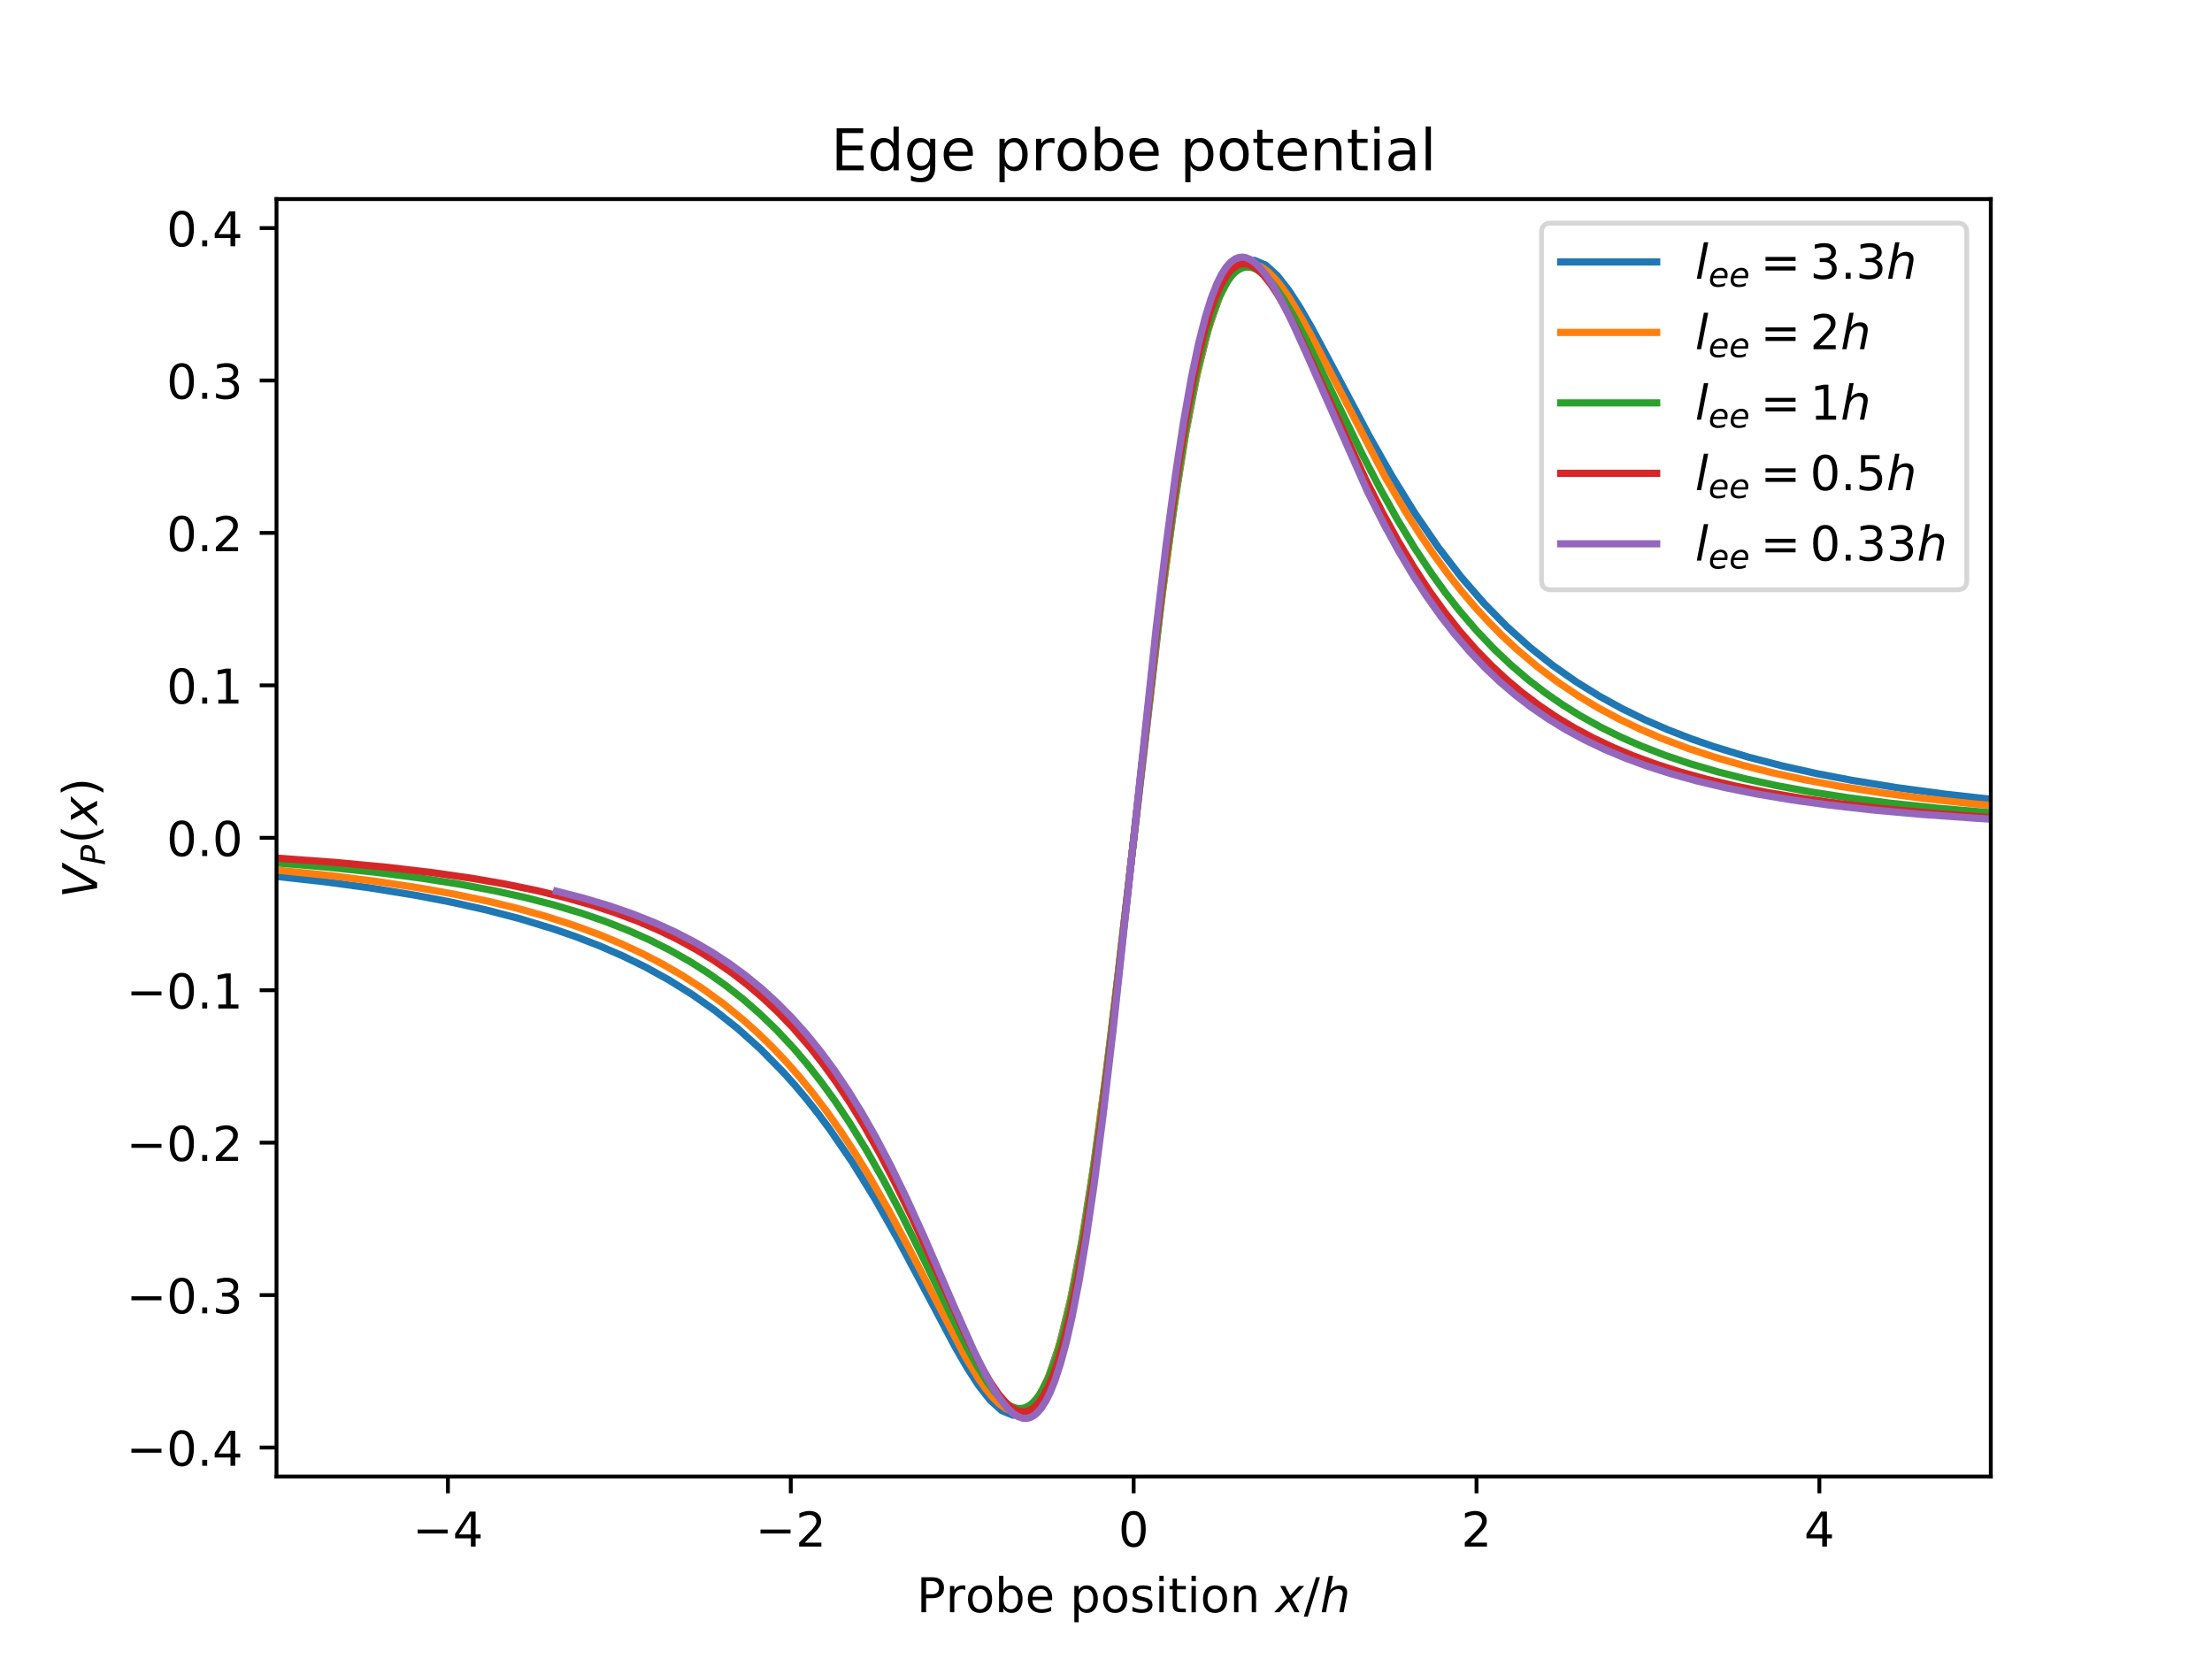 <?xml version="1.0" encoding="utf-8" standalone="no"?>
<!DOCTYPE svg PUBLIC "-//W3C//DTD SVG 1.1//EN"
  "http://www.w3.org/Graphics/SVG/1.1/DTD/svg11.dtd">
<!-- Created with matplotlib (http://matplotlib.org/) -->
<svg height="345.6pt" version="1.1" viewBox="0 0 460.8 345.6" width="460.8pt" xmlns="http://www.w3.org/2000/svg" xmlns:xlink="http://www.w3.org/1999/xlink">
 <defs>
  <style type="text/css">
*{stroke-linecap:butt;stroke-linejoin:round;}
  </style>
 </defs>
 <g id="figure_1">
  <g id="patch_1">
   <path d="M 0 345.6 
L 460.8 345.6 
L 460.8 0 
L 0 0 
z
" style="fill:#ffffff;"/>
  </g>
  <g id="axes_1">
   <g id="patch_2">
    <path d="M 57.6 307.584 
L 414.72 307.584 
L 414.72 41.472 
L 57.6 41.472 
z
" style="fill:#ffffff;"/>
   </g>
   <g id="matplotlib.axis_1">
    <g id="xtick_1">
     <g id="line2d_1">
      <defs>
       <path d="M 0 0 
L 0 3.5 
" id="m0f99633d12" style="stroke:#000000;stroke-width:0.8;"/>
      </defs>
      <g>
       <use style="stroke:#000000;stroke-width:0.8;" x="93.312" xlink:href="#m0f99633d12" y="307.584"/>
      </g>
     </g>
     <g id="text_1">
      <!-- −4 -->
      <defs>
       <path d="M 10.594 35.5 
L 73.188 35.5 
L 73.188 27.203 
L 10.594 27.203 
z
" id="DejaVuSans-2212"/>
       <path d="M 37.797 64.312 
L 12.891 25.391 
L 37.797 25.391 
z
M 35.203 72.906 
L 47.609 72.906 
L 47.609 25.391 
L 58.016 25.391 
L 58.016 17.188 
L 47.609 17.188 
L 47.609 0 
L 37.797 0 
L 37.797 17.188 
L 4.891 17.188 
L 4.891 26.703 
z
" id="DejaVuSans-34"/>
      </defs>
      <g transform="translate(85.941 322.182)scale(0.1 -0.1)">
       <use xlink:href="#DejaVuSans-2212"/>
       <use x="83.789" xlink:href="#DejaVuSans-34"/>
      </g>
     </g>
    </g>
    <g id="xtick_2">
     <g id="line2d_2">
      <g>
       <use style="stroke:#000000;stroke-width:0.8;" x="164.736" xlink:href="#m0f99633d12" y="307.584"/>
      </g>
     </g>
     <g id="text_2">
      <!-- −2 -->
      <defs>
       <path d="M 19.188 8.297 
L 53.609 8.297 
L 53.609 0 
L 7.328 0 
L 7.328 8.297 
Q 12.938 14.109 22.625 23.891 
Q 32.328 33.688 34.812 36.531 
Q 39.547 41.844 41.422 45.531 
Q 43.312 49.219 43.312 52.781 
Q 43.312 58.594 39.234 62.25 
Q 35.156 65.922 28.609 65.922 
Q 23.969 65.922 18.812 64.312 
Q 13.672 62.703 7.812 59.422 
L 7.812 69.391 
Q 13.766 71.781 18.938 73 
Q 24.125 74.219 28.422 74.219 
Q 39.75 74.219 46.484 68.547 
Q 53.219 62.891 53.219 53.422 
Q 53.219 48.922 51.531 44.891 
Q 49.859 40.875 45.406 35.406 
Q 44.188 33.984 37.641 27.219 
Q 31.109 20.453 19.188 8.297 
z
" id="DejaVuSans-32"/>
      </defs>
      <g transform="translate(157.365 322.182)scale(0.1 -0.1)">
       <use xlink:href="#DejaVuSans-2212"/>
       <use x="83.789" xlink:href="#DejaVuSans-32"/>
      </g>
     </g>
    </g>
    <g id="xtick_3">
     <g id="line2d_3">
      <g>
       <use style="stroke:#000000;stroke-width:0.8;" x="236.16" xlink:href="#m0f99633d12" y="307.584"/>
      </g>
     </g>
     <g id="text_3">
      <!-- 0 -->
      <defs>
       <path d="M 31.781 66.406 
Q 24.172 66.406 20.328 58.906 
Q 16.5 51.422 16.5 36.375 
Q 16.5 21.391 20.328 13.891 
Q 24.172 6.391 31.781 6.391 
Q 39.453 6.391 43.281 13.891 
Q 47.125 21.391 47.125 36.375 
Q 47.125 51.422 43.281 58.906 
Q 39.453 66.406 31.781 66.406 
z
M 31.781 74.219 
Q 44.047 74.219 50.516 64.516 
Q 56.984 54.828 56.984 36.375 
Q 56.984 17.969 50.516 8.266 
Q 44.047 -1.422 31.781 -1.422 
Q 19.531 -1.422 13.062 8.266 
Q 6.594 17.969 6.594 36.375 
Q 6.594 54.828 13.062 64.516 
Q 19.531 74.219 31.781 74.219 
z
" id="DejaVuSans-30"/>
      </defs>
      <g transform="translate(232.979 322.182)scale(0.1 -0.1)">
       <use xlink:href="#DejaVuSans-30"/>
      </g>
     </g>
    </g>
    <g id="xtick_4">
     <g id="line2d_4">
      <g>
       <use style="stroke:#000000;stroke-width:0.8;" x="307.584" xlink:href="#m0f99633d12" y="307.584"/>
      </g>
     </g>
     <g id="text_4">
      <!-- 2 -->
      <g transform="translate(304.403 322.182)scale(0.1 -0.1)">
       <use xlink:href="#DejaVuSans-32"/>
      </g>
     </g>
    </g>
    <g id="xtick_5">
     <g id="line2d_5">
      <g>
       <use style="stroke:#000000;stroke-width:0.8;" x="379.008" xlink:href="#m0f99633d12" y="307.584"/>
      </g>
     </g>
     <g id="text_5">
      <!-- 4 -->
      <g transform="translate(375.827 322.182)scale(0.1 -0.1)">
       <use xlink:href="#DejaVuSans-34"/>
      </g>
     </g>
    </g>
    <g id="text_6">
     <!-- Probe position $x/h$ -->
     <defs>
      <path d="M 19.672 64.797 
L 19.672 37.406 
L 32.078 37.406 
Q 38.969 37.406 42.719 40.969 
Q 46.484 44.531 46.484 51.125 
Q 46.484 57.672 42.719 61.234 
Q 38.969 64.797 32.078 64.797 
z
M 9.812 72.906 
L 32.078 72.906 
Q 44.344 72.906 50.609 67.359 
Q 56.891 61.812 56.891 51.125 
Q 56.891 40.328 50.609 34.812 
Q 44.344 29.297 32.078 29.297 
L 19.672 29.297 
L 19.672 0 
L 9.812 0 
z
" id="DejaVuSans-50"/>
      <path d="M 41.109 46.297 
Q 39.594 47.172 37.812 47.578 
Q 36.031 48 33.891 48 
Q 26.266 48 22.188 43.047 
Q 18.109 38.094 18.109 28.812 
L 18.109 0 
L 9.078 0 
L 9.078 54.688 
L 18.109 54.688 
L 18.109 46.188 
Q 20.953 51.172 25.484 53.578 
Q 30.031 56 36.531 56 
Q 37.453 56 38.578 55.875 
Q 39.703 55.766 41.062 55.516 
z
" id="DejaVuSans-72"/>
      <path d="M 30.609 48.391 
Q 23.391 48.391 19.188 42.75 
Q 14.984 37.109 14.984 27.297 
Q 14.984 17.484 19.156 11.844 
Q 23.344 6.203 30.609 6.203 
Q 37.797 6.203 41.984 11.859 
Q 46.188 17.531 46.188 27.297 
Q 46.188 37.016 41.984 42.703 
Q 37.797 48.391 30.609 48.391 
z
M 30.609 56 
Q 42.328 56 49.016 48.375 
Q 55.719 40.766 55.719 27.297 
Q 55.719 13.875 49.016 6.219 
Q 42.328 -1.422 30.609 -1.422 
Q 18.844 -1.422 12.172 6.219 
Q 5.516 13.875 5.516 27.297 
Q 5.516 40.766 12.172 48.375 
Q 18.844 56 30.609 56 
z
" id="DejaVuSans-6f"/>
      <path d="M 48.688 27.297 
Q 48.688 37.203 44.609 42.844 
Q 40.531 48.484 33.406 48.484 
Q 26.266 48.484 22.188 42.844 
Q 18.109 37.203 18.109 27.297 
Q 18.109 17.391 22.188 11.75 
Q 26.266 6.109 33.406 6.109 
Q 40.531 6.109 44.609 11.75 
Q 48.688 17.391 48.688 27.297 
z
M 18.109 46.391 
Q 20.953 51.266 25.266 53.625 
Q 29.594 56 35.594 56 
Q 45.562 56 51.781 48.094 
Q 58.016 40.188 58.016 27.297 
Q 58.016 14.406 51.781 6.484 
Q 45.562 -1.422 35.594 -1.422 
Q 29.594 -1.422 25.266 0.953 
Q 20.953 3.328 18.109 8.203 
L 18.109 0 
L 9.078 0 
L 9.078 75.984 
L 18.109 75.984 
z
" id="DejaVuSans-62"/>
      <path d="M 56.203 29.594 
L 56.203 25.203 
L 14.891 25.203 
Q 15.484 15.922 20.484 11.062 
Q 25.484 6.203 34.422 6.203 
Q 39.594 6.203 44.453 7.469 
Q 49.312 8.734 54.109 11.281 
L 54.109 2.781 
Q 49.266 0.734 44.188 -0.344 
Q 39.109 -1.422 33.891 -1.422 
Q 20.797 -1.422 13.156 6.188 
Q 5.516 13.812 5.516 26.812 
Q 5.516 40.234 12.766 48.109 
Q 20.016 56 32.328 56 
Q 43.359 56 49.781 48.891 
Q 56.203 41.797 56.203 29.594 
z
M 47.219 32.234 
Q 47.125 39.594 43.094 43.984 
Q 39.062 48.391 32.422 48.391 
Q 24.906 48.391 20.391 44.141 
Q 15.875 39.891 15.188 32.172 
z
" id="DejaVuSans-65"/>
      <path id="DejaVuSans-20"/>
      <path d="M 18.109 8.203 
L 18.109 -20.797 
L 9.078 -20.797 
L 9.078 54.688 
L 18.109 54.688 
L 18.109 46.391 
Q 20.953 51.266 25.266 53.625 
Q 29.594 56 35.594 56 
Q 45.562 56 51.781 48.094 
Q 58.016 40.188 58.016 27.297 
Q 58.016 14.406 51.781 6.484 
Q 45.562 -1.422 35.594 -1.422 
Q 29.594 -1.422 25.266 0.953 
Q 20.953 3.328 18.109 8.203 
z
M 48.688 27.297 
Q 48.688 37.203 44.609 42.844 
Q 40.531 48.484 33.406 48.484 
Q 26.266 48.484 22.188 42.844 
Q 18.109 37.203 18.109 27.297 
Q 18.109 17.391 22.188 11.75 
Q 26.266 6.109 33.406 6.109 
Q 40.531 6.109 44.609 11.75 
Q 48.688 17.391 48.688 27.297 
z
" id="DejaVuSans-70"/>
      <path d="M 44.281 53.078 
L 44.281 44.578 
Q 40.484 46.531 36.375 47.5 
Q 32.281 48.484 27.875 48.484 
Q 21.188 48.484 17.844 46.438 
Q 14.5 44.391 14.5 40.281 
Q 14.5 37.156 16.891 35.375 
Q 19.281 33.594 26.516 31.984 
L 29.594 31.297 
Q 39.156 29.25 43.188 25.516 
Q 47.219 21.781 47.219 15.094 
Q 47.219 7.469 41.188 3.016 
Q 35.156 -1.422 24.609 -1.422 
Q 20.219 -1.422 15.453 -0.562 
Q 10.688 0.297 5.422 2 
L 5.422 11.281 
Q 10.406 8.688 15.234 7.391 
Q 20.062 6.109 24.812 6.109 
Q 31.156 6.109 34.562 8.281 
Q 37.984 10.453 37.984 14.406 
Q 37.984 18.062 35.516 20.016 
Q 33.062 21.969 24.703 23.781 
L 21.578 24.516 
Q 13.234 26.266 9.516 29.906 
Q 5.812 33.547 5.812 39.891 
Q 5.812 47.609 11.281 51.797 
Q 16.75 56 26.812 56 
Q 31.781 56 36.172 55.266 
Q 40.578 54.547 44.281 53.078 
z
" id="DejaVuSans-73"/>
      <path d="M 9.422 54.688 
L 18.406 54.688 
L 18.406 0 
L 9.422 0 
z
M 9.422 75.984 
L 18.406 75.984 
L 18.406 64.594 
L 9.422 64.594 
z
" id="DejaVuSans-69"/>
      <path d="M 18.312 70.219 
L 18.312 54.688 
L 36.812 54.688 
L 36.812 47.703 
L 18.312 47.703 
L 18.312 18.016 
Q 18.312 11.328 20.141 9.422 
Q 21.969 7.516 27.594 7.516 
L 36.812 7.516 
L 36.812 0 
L 27.594 0 
Q 17.188 0 13.234 3.875 
Q 9.281 7.766 9.281 18.016 
L 9.281 47.703 
L 2.688 47.703 
L 2.688 54.688 
L 9.281 54.688 
L 9.281 70.219 
z
" id="DejaVuSans-74"/>
      <path d="M 54.891 33.016 
L 54.891 0 
L 45.906 0 
L 45.906 32.719 
Q 45.906 40.484 42.875 44.328 
Q 39.844 48.188 33.797 48.188 
Q 26.516 48.188 22.312 43.547 
Q 18.109 38.922 18.109 30.906 
L 18.109 0 
L 9.078 0 
L 9.078 54.688 
L 18.109 54.688 
L 18.109 46.188 
Q 21.344 51.125 25.703 53.562 
Q 30.078 56 35.797 56 
Q 45.219 56 50.047 50.172 
Q 54.891 44.344 54.891 33.016 
z
" id="DejaVuSans-6e"/>
      <path d="M 60.016 54.688 
L 34.906 27.875 
L 50.297 0 
L 39.984 0 
L 28.422 21.688 
L 8.297 0 
L -2.594 0 
L 24.312 28.812 
L 10.016 54.688 
L 20.312 54.688 
L 30.812 34.906 
L 49.125 54.688 
z
" id="DejaVuSans-Oblique-78"/>
      <path d="M 25.391 72.906 
L 33.688 72.906 
L 8.297 -9.281 
L 0 -9.281 
z
" id="DejaVuSans-2f"/>
      <path d="M 55.719 33.016 
L 49.312 0 
L 40.281 0 
L 46.688 32.672 
Q 47.125 34.969 47.359 36.719 
Q 47.609 38.484 47.609 39.5 
Q 47.609 43.609 45.016 45.891 
Q 42.438 48.188 37.797 48.188 
Q 30.562 48.188 25.266 43.297 
Q 19.969 38.422 18.406 30.328 
L 12.5 0 
L 3.516 0 
L 18.312 75.984 
L 27.297 75.984 
L 21.484 46.094 
Q 24.906 50.688 30.219 53.344 
Q 35.547 56 41.406 56 
Q 48.641 56 52.609 52.094 
Q 56.594 48.188 56.594 41.109 
Q 56.594 39.359 56.375 37.359 
Q 56.156 35.359 55.719 33.016 
z
" id="DejaVuSans-Oblique-68"/>
     </defs>
     <g transform="translate(190.96 335.862)scale(0.1 -0.1)">
      <use transform="translate(0 0.016)" xlink:href="#DejaVuSans-50"/>
      <use transform="translate(60.303 0.016)" xlink:href="#DejaVuSans-72"/>
      <use transform="translate(101.416 0.016)" xlink:href="#DejaVuSans-6f"/>
      <use transform="translate(162.598 0.016)" xlink:href="#DejaVuSans-62"/>
      <use transform="translate(226.074 0.016)" xlink:href="#DejaVuSans-65"/>
      <use transform="translate(287.598 0.016)" xlink:href="#DejaVuSans-20"/>
      <use transform="translate(319.385 0.016)" xlink:href="#DejaVuSans-70"/>
      <use transform="translate(382.861 0.016)" xlink:href="#DejaVuSans-6f"/>
      <use transform="translate(444.043 0.016)" xlink:href="#DejaVuSans-73"/>
      <use transform="translate(496.143 0.016)" xlink:href="#DejaVuSans-69"/>
      <use transform="translate(523.926 0.016)" xlink:href="#DejaVuSans-74"/>
      <use transform="translate(563.135 0.016)" xlink:href="#DejaVuSans-69"/>
      <use transform="translate(590.918 0.016)" xlink:href="#DejaVuSans-6f"/>
      <use transform="translate(652.1 0.016)" xlink:href="#DejaVuSans-6e"/>
      <use transform="translate(715.479 0.016)" xlink:href="#DejaVuSans-20"/>
      <use transform="translate(747.266 0.016)" xlink:href="#DejaVuSans-Oblique-78"/>
      <use transform="translate(806.445 0.016)" xlink:href="#DejaVuSans-2f"/>
      <use transform="translate(840.137 0.016)" xlink:href="#DejaVuSans-Oblique-68"/>
     </g>
    </g>
   </g>
   <g id="matplotlib.axis_2">
    <g id="ytick_1">
     <g id="line2d_6">
      <defs>
       <path d="M 0 0 
L -3.5 0 
" id="m93b11223f7" style="stroke:#000000;stroke-width:0.8;"/>
      </defs>
      <g>
       <use style="stroke:#000000;stroke-width:0.8;" x="57.6" xlink:href="#m93b11223f7" y="301.547"/>
      </g>
     </g>
     <g id="text_7">
      <!-- −0.4 -->
      <defs>
       <path d="M 10.688 12.406 
L 21 12.406 
L 21 0 
L 10.688 0 
z
" id="DejaVuSans-2e"/>
      </defs>
      <g transform="translate(26.317 305.346)scale(0.1 -0.1)">
       <use xlink:href="#DejaVuSans-2212"/>
       <use x="83.789" xlink:href="#DejaVuSans-30"/>
       <use x="147.412" xlink:href="#DejaVuSans-2e"/>
       <use x="179.199" xlink:href="#DejaVuSans-34"/>
      </g>
     </g>
    </g>
    <g id="ytick_2">
     <g id="line2d_7">
      <g>
       <use style="stroke:#000000;stroke-width:0.8;" x="57.6" xlink:href="#m93b11223f7" y="269.792"/>
      </g>
     </g>
     <g id="text_8">
      <!-- −0.3 -->
      <defs>
       <path d="M 40.578 39.312 
Q 47.656 37.797 51.625 33 
Q 55.609 28.219 55.609 21.188 
Q 55.609 10.406 48.188 4.484 
Q 40.766 -1.422 27.094 -1.422 
Q 22.516 -1.422 17.656 -0.516 
Q 12.797 0.391 7.625 2.203 
L 7.625 11.719 
Q 11.719 9.328 16.594 8.109 
Q 21.484 6.891 26.812 6.891 
Q 36.078 6.891 40.938 10.547 
Q 45.797 14.203 45.797 21.188 
Q 45.797 27.641 41.281 31.266 
Q 36.766 34.906 28.719 34.906 
L 20.219 34.906 
L 20.219 43.016 
L 29.109 43.016 
Q 36.375 43.016 40.234 45.922 
Q 44.094 48.828 44.094 54.297 
Q 44.094 59.906 40.109 62.906 
Q 36.141 65.922 28.719 65.922 
Q 24.656 65.922 20.016 65.031 
Q 15.375 64.156 9.812 62.312 
L 9.812 71.094 
Q 15.438 72.656 20.344 73.438 
Q 25.25 74.219 29.594 74.219 
Q 40.828 74.219 47.359 69.109 
Q 53.906 64.016 53.906 55.328 
Q 53.906 49.266 50.438 45.094 
Q 46.969 40.922 40.578 39.312 
z
" id="DejaVuSans-33"/>
      </defs>
      <g transform="translate(26.317 273.591)scale(0.1 -0.1)">
       <use xlink:href="#DejaVuSans-2212"/>
       <use x="83.789" xlink:href="#DejaVuSans-30"/>
       <use x="147.412" xlink:href="#DejaVuSans-2e"/>
       <use x="179.199" xlink:href="#DejaVuSans-33"/>
      </g>
     </g>
    </g>
    <g id="ytick_3">
     <g id="line2d_8">
      <g>
       <use style="stroke:#000000;stroke-width:0.8;" x="57.6" xlink:href="#m93b11223f7" y="238.037"/>
      </g>
     </g>
     <g id="text_9">
      <!-- −0.2 -->
      <g transform="translate(26.317 241.837)scale(0.1 -0.1)">
       <use xlink:href="#DejaVuSans-2212"/>
       <use x="83.789" xlink:href="#DejaVuSans-30"/>
       <use x="147.412" xlink:href="#DejaVuSans-2e"/>
       <use x="179.199" xlink:href="#DejaVuSans-32"/>
      </g>
     </g>
    </g>
    <g id="ytick_4">
     <g id="line2d_9">
      <g>
       <use style="stroke:#000000;stroke-width:0.8;" x="57.6" xlink:href="#m93b11223f7" y="206.283"/>
      </g>
     </g>
     <g id="text_10">
      <!-- −0.1 -->
      <defs>
       <path d="M 12.406 8.297 
L 28.516 8.297 
L 28.516 63.922 
L 10.984 60.406 
L 10.984 69.391 
L 28.422 72.906 
L 38.281 72.906 
L 38.281 8.297 
L 54.391 8.297 
L 54.391 0 
L 12.406 0 
z
" id="DejaVuSans-31"/>
      </defs>
      <g transform="translate(26.317 210.082)scale(0.1 -0.1)">
       <use xlink:href="#DejaVuSans-2212"/>
       <use x="83.789" xlink:href="#DejaVuSans-30"/>
       <use x="147.412" xlink:href="#DejaVuSans-2e"/>
       <use x="179.199" xlink:href="#DejaVuSans-31"/>
      </g>
     </g>
    </g>
    <g id="ytick_5">
     <g id="line2d_10">
      <g>
       <use style="stroke:#000000;stroke-width:0.8;" x="57.6" xlink:href="#m93b11223f7" y="174.528"/>
      </g>
     </g>
     <g id="text_11">
      <!-- 0.0 -->
      <g transform="translate(34.697 178.327)scale(0.1 -0.1)">
       <use xlink:href="#DejaVuSans-30"/>
       <use x="63.623" xlink:href="#DejaVuSans-2e"/>
       <use x="95.41" xlink:href="#DejaVuSans-30"/>
      </g>
     </g>
    </g>
    <g id="ytick_6">
     <g id="line2d_11">
      <g>
       <use style="stroke:#000000;stroke-width:0.8;" x="57.6" xlink:href="#m93b11223f7" y="142.773"/>
      </g>
     </g>
     <g id="text_12">
      <!-- 0.1 -->
      <g transform="translate(34.697 146.572)scale(0.1 -0.1)">
       <use xlink:href="#DejaVuSans-30"/>
       <use x="63.623" xlink:href="#DejaVuSans-2e"/>
       <use x="95.41" xlink:href="#DejaVuSans-31"/>
      </g>
     </g>
    </g>
    <g id="ytick_7">
     <g id="line2d_12">
      <g>
       <use style="stroke:#000000;stroke-width:0.8;" x="57.6" xlink:href="#m93b11223f7" y="111.019"/>
      </g>
     </g>
     <g id="text_13">
      <!-- 0.2 -->
      <g transform="translate(34.697 114.818)scale(0.1 -0.1)">
       <use xlink:href="#DejaVuSans-30"/>
       <use x="63.623" xlink:href="#DejaVuSans-2e"/>
       <use x="95.41" xlink:href="#DejaVuSans-32"/>
      </g>
     </g>
    </g>
    <g id="ytick_8">
     <g id="line2d_13">
      <g>
       <use style="stroke:#000000;stroke-width:0.8;" x="57.6" xlink:href="#m93b11223f7" y="79.264"/>
      </g>
     </g>
     <g id="text_14">
      <!-- 0.3 -->
      <g transform="translate(34.697 83.063)scale(0.1 -0.1)">
       <use xlink:href="#DejaVuSans-30"/>
       <use x="63.623" xlink:href="#DejaVuSans-2e"/>
       <use x="95.41" xlink:href="#DejaVuSans-33"/>
      </g>
     </g>
    </g>
    <g id="ytick_9">
     <g id="line2d_14">
      <g>
       <use style="stroke:#000000;stroke-width:0.8;" x="57.6" xlink:href="#m93b11223f7" y="47.509"/>
      </g>
     </g>
     <g id="text_15">
      <!-- 0.4 -->
      <g transform="translate(34.697 51.308)scale(0.1 -0.1)">
       <use xlink:href="#DejaVuSans-30"/>
       <use x="63.623" xlink:href="#DejaVuSans-2e"/>
       <use x="95.41" xlink:href="#DejaVuSans-34"/>
      </g>
     </g>
    </g>
    <g id="text_16">
     <!-- $V_P(x)$ -->
     <defs>
      <path d="M 20.609 0 
L 7.812 72.906 
L 17.484 72.906 
L 28.078 10.203 
L 63.484 72.906 
L 74.219 72.906 
L 32.078 0 
z
" id="DejaVuSans-Oblique-56"/>
      <path d="M 16.891 72.906 
L 39.703 72.906 
Q 49.656 72.906 54.875 68.266 
Q 60.109 63.625 60.109 54.688 
Q 60.109 42.672 52.391 35.984 
Q 44.672 29.297 30.719 29.297 
L 18.312 29.297 
L 12.594 0 
L 2.688 0 
z
M 25.203 64.797 
L 19.922 37.406 
L 32.328 37.406 
Q 40.719 37.406 45.203 41.703 
Q 49.703 46 49.703 54 
Q 49.703 59.125 46.656 61.953 
Q 43.609 64.797 38.094 64.797 
z
" id="DejaVuSans-Oblique-50"/>
      <path d="M 31 75.875 
Q 24.469 64.656 21.281 53.656 
Q 18.109 42.672 18.109 31.391 
Q 18.109 20.125 21.312 9.062 
Q 24.516 -2 31 -13.188 
L 23.188 -13.188 
Q 15.875 -1.703 12.234 9.375 
Q 8.594 20.453 8.594 31.391 
Q 8.594 42.281 12.203 53.312 
Q 15.828 64.359 23.188 75.875 
z
" id="DejaVuSans-28"/>
      <path d="M 8.016 75.875 
L 15.828 75.875 
Q 23.141 64.359 26.781 53.312 
Q 30.422 42.281 30.422 31.391 
Q 30.422 20.453 26.781 9.375 
Q 23.141 -1.703 15.828 -13.188 
L 8.016 -13.188 
Q 14.5 -2 17.703 9.062 
Q 20.906 20.125 20.906 31.391 
Q 20.906 42.672 17.703 53.656 
Q 14.5 64.656 8.016 75.875 
z
" id="DejaVuSans-29"/>
     </defs>
     <g transform="translate(20.238 187.078)rotate(-90)scale(0.1 -0.1)">
      <use transform="translate(0 0.125)" xlink:href="#DejaVuSans-Oblique-56"/>
      <use transform="translate(68.408 -16.281)scale(0.7)" xlink:href="#DejaVuSans-Oblique-50"/>
      <use transform="translate(113.354 0.125)" xlink:href="#DejaVuSans-28"/>
      <use transform="translate(152.368 0.125)" xlink:href="#DejaVuSans-Oblique-78"/>
      <use transform="translate(211.548 0.125)" xlink:href="#DejaVuSans-29"/>
     </g>
    </g>
   </g>
   <g id="line2d_15">
    <path clip-path="url(#p3b4e878ec8)" d="M 55.541 182.345 
L 67.504 183.669 
L 77.075 184.963 
L 86.646 186.521 
L 93.824 187.895 
L 101.002 189.489 
L 108.18 191.353 
L 115.358 193.538 
L 120.144 195.201 
L 124.929 197.057 
L 129.714 199.137 
L 134.5 201.477 
L 139.285 204.113 
L 144.071 207.087 
L 148.856 210.443 
L 153.641 214.237 
L 158.427 218.536 
L 163.212 223.41 
L 165.605 226.085 
L 167.998 228.93 
L 170.39 231.952 
L 172.783 235.157 
L 177.569 242.133 
L 182.354 249.87 
L 187.139 258.315 
L 191.925 267.294 
L 199.103 280.822 
L 201.496 284.955 
L 203.888 288.649 
L 206.281 291.695 
L 208.674 293.849 
L 211.066 294.823 
L 213.459 294.3 
L 215.852 291.942 
L 218.244 287.413 
L 220.637 280.411 
L 223.03 270.714 
L 225.423 258.221 
L 227.815 243.007 
L 230.208 225.352 
L 232.601 205.753 
L 242.172 123.238 
L 244.564 105.639 
L 246.957 90.49 
L 249.35 78.067 
L 251.742 68.438 
L 254.135 61.502 
L 256.528 57.03 
L 258.92 54.722 
L 261.313 54.24 
L 263.706 55.248 
L 266.099 57.427 
L 268.491 60.492 
L 270.884 64.199 
L 273.277 68.34 
L 278.062 77.296 
L 285.24 90.85 
L 290.026 99.287 
L 294.811 107.014 
L 299.596 113.981 
L 304.382 120.198 
L 309.167 125.71 
L 313.953 130.577 
L 318.738 134.869 
L 323.523 138.658 
L 328.309 142.008 
L 333.094 144.977 
L 337.88 147.61 
L 342.665 149.946 
L 347.45 152.024 
L 352.236 153.877 
L 357.021 155.538 
L 364.199 157.719 
L 371.378 159.581 
L 378.556 161.173 
L 385.734 162.545 
L 395.305 164.102 
L 404.875 165.394 
L 414.446 166.474 
L 416.839 166.717 
L 416.839 166.717 
" style="fill:none;stroke:#1f77b4;stroke-linecap:square;stroke-width:1.5;"/>
   </g>
   <g id="line2d_16">
    <path clip-path="url(#p3b4e878ec8)" d="M 57.443 181.238 
L 68.928 182.42 
L 78.977 183.693 
L 87.591 185.008 
L 94.769 186.3 
L 101.947 187.812 
L 107.69 189.21 
L 113.432 190.807 
L 119.175 192.636 
L 124.917 194.737 
L 129.224 196.522 
L 133.531 198.512 
L 137.838 200.734 
L 142.145 203.222 
L 146.451 206.013 
L 150.758 209.145 
L 155.065 212.664 
L 157.936 215.249 
L 160.808 218.044 
L 163.679 221.065 
L 166.55 224.328 
L 169.421 227.847 
L 172.293 231.637 
L 175.164 235.71 
L 178.035 240.077 
L 180.906 244.739 
L 185.213 252.263 
L 189.52 260.34 
L 201.005 282.472 
L 203.876 287.204 
L 205.312 289.252 
L 206.748 291.021 
L 208.183 292.452 
L 209.619 293.485 
L 211.054 294.049 
L 212.49 294.075 
L 213.926 293.487 
L 215.361 292.209 
L 216.797 290.164 
L 218.233 287.279 
L 219.668 283.49 
L 221.104 278.74 
L 222.539 272.988 
L 223.975 266.212 
L 225.411 258.412 
L 226.846 249.614 
L 228.282 239.871 
L 231.153 217.912 
L 234.024 193.54 
L 241.203 130.853 
L 244.074 108.932 
L 245.509 99.212 
L 246.945 90.438 
L 248.381 82.663 
L 249.816 75.912 
L 251.252 70.186 
L 252.688 65.46 
L 254.123 61.694 
L 255.559 58.832 
L 256.994 56.806 
L 258.43 55.546 
L 259.866 54.974 
L 261.301 55.014 
L 262.737 55.592 
L 264.172 56.634 
L 265.608 58.075 
L 267.044 59.852 
L 268.479 61.906 
L 271.351 66.647 
L 274.222 71.945 
L 288.578 99.432 
L 292.885 106.743 
L 295.756 111.253 
L 298.627 115.469 
L 301.499 119.396 
L 304.37 123.046 
L 307.241 126.431 
L 310.112 129.568 
L 312.984 132.471 
L 315.855 135.157 
L 320.162 138.812 
L 324.469 142.065 
L 328.776 144.962 
L 333.082 147.544 
L 337.389 149.849 
L 341.696 151.911 
L 346.003 153.759 
L 351.745 155.935 
L 357.488 157.825 
L 363.23 159.476 
L 368.973 160.92 
L 376.151 162.479 
L 383.329 163.812 
L 391.943 165.165 
L 400.557 166.302 
L 410.606 167.408 
L 414.913 167.821 
L 414.913 167.821 
" style="fill:none;stroke:#ff7f0e;stroke-linecap:square;stroke-width:1.5;"/>
   </g>
   <g id="line2d_17">
    <path clip-path="url(#p3b4e878ec8)" d="M 57.075 179.709 
L 68.56 180.685 
L 78.609 181.748 
L 87.941 182.963 
L 95.837 184.209 
L 103.015 185.558 
L 109.475 186.989 
L 115.218 188.469 
L 120.96 190.183 
L 125.985 191.909 
L 131.01 193.884 
L 135.316 195.807 
L 139.623 197.975 
L 143.93 200.425 
L 147.519 202.71 
L 151.108 205.245 
L 154.697 208.06 
L 158.286 211.186 
L 161.875 214.659 
L 165.465 218.514 
L 168.336 221.898 
L 171.207 225.57 
L 174.078 229.546 
L 176.95 233.839 
L 180.539 239.666 
L 184.128 246.001 
L 187.717 252.811 
L 192.024 261.491 
L 201.355 280.539 
L 203.509 284.437 
L 205.662 287.872 
L 207.098 289.816 
L 208.533 291.411 
L 209.969 292.591 
L 210.687 293.002 
L 211.404 293.283 
L 212.122 293.422 
L 212.84 293.411 
L 213.558 293.239 
L 214.276 292.896 
L 214.993 292.372 
L 215.711 291.657 
L 216.429 290.741 
L 217.147 289.615 
L 218.583 286.696 
L 220.018 282.833 
L 221.454 277.97 
L 222.889 272.067 
L 224.325 265.105 
L 225.761 257.087 
L 227.196 248.045 
L 229.35 232.7 
L 231.503 215.524 
L 234.374 190.612 
L 240.835 133.383 
L 242.988 116.221 
L 245.142 100.893 
L 246.577 91.863 
L 248.013 83.858 
L 249.448 76.909 
L 250.884 71.019 
L 252.32 66.169 
L 253.755 62.318 
L 255.191 59.41 
L 255.909 58.289 
L 256.627 57.379 
L 257.344 56.669 
L 258.062 56.149 
L 258.78 55.811 
L 259.498 55.643 
L 260.216 55.635 
L 260.933 55.778 
L 261.651 56.062 
L 263.087 57.014 
L 264.522 58.415 
L 265.958 60.197 
L 267.394 62.294 
L 269.547 65.906 
L 272.418 71.332 
L 276.725 80.138 
L 283.903 94.867 
L 287.492 101.763 
L 291.081 108.194 
L 294.671 114.12 
L 298.26 119.536 
L 301.131 123.509 
L 304.002 127.179 
L 307.591 131.365 
L 311.18 135.139 
L 314.769 138.538 
L 318.358 141.598 
L 321.947 144.353 
L 325.536 146.834 
L 329.125 149.071 
L 333.432 151.47 
L 337.739 153.594 
L 342.046 155.478 
L 347.071 157.415 
L 352.095 159.107 
L 357.838 160.789 
L 363.58 162.241 
L 370.041 163.647 
L 377.219 164.973 
L 385.115 166.198 
L 393.728 167.31 
L 403.778 168.373 
L 415.263 169.349 
L 415.263 169.349 
" style="fill:none;stroke:#2ca02c;stroke-linecap:square;stroke-width:1.5;"/>
   </g>
   <g id="line2d_18">
    <path clip-path="url(#p3b4e878ec8)" d="M 57.25 178.736 
L 69.812 179.657 
L 80.579 180.666 
L 89.91 181.759 
L 98.165 182.945 
L 105.343 184.191 
L 111.804 185.524 
L 117.905 187.008 
L 123.289 188.538 
L 128.313 190.19 
L 132.979 191.951 
L 137.286 193.804 
L 141.234 195.726 
L 145.182 197.891 
L 148.771 200.101 
L 152.36 202.573 
L 155.59 205.048 
L 158.82 207.788 
L 162.05 210.824 
L 165.281 214.185 
L 168.511 217.905 
L 171.382 221.539 
L 174.253 225.505 
L 177.124 229.822 
L 179.996 234.506 
L 183.226 240.223 
L 186.456 246.406 
L 190.045 253.779 
L 194.352 263.163 
L 201.889 279.689 
L 204.401 284.624 
L 206.196 287.743 
L 207.99 290.391 
L 209.426 292.082 
L 210.503 293.051 
L 211.579 293.726 
L 212.656 294.073 
L 213.374 294.103 
L 214.092 293.96 
L 214.81 293.633 
L 215.527 293.111 
L 216.245 292.383 
L 217.322 290.883 
L 218.399 288.861 
L 219.475 286.287 
L 220.552 283.133 
L 221.629 279.377 
L 223.064 273.401 
L 224.5 266.303 
L 225.936 258.087 
L 227.73 246.3 
L 229.525 232.961 
L 231.678 215.217 
L 234.549 189.484 
L 241.01 130.693 
L 243.163 113.243 
L 244.958 100.207 
L 246.752 88.759 
L 248.188 80.827 
L 249.623 74.017 
L 251.059 68.327 
L 252.136 64.778 
L 253.212 61.825 
L 254.289 59.444 
L 255.366 57.604 
L 256.443 56.273 
L 257.16 55.652 
L 257.878 55.231 
L 258.596 55 
L 259.314 54.948 
L 260.032 55.062 
L 261.108 55.525 
L 262.185 56.305 
L 263.262 57.366 
L 264.697 59.163 
L 266.133 61.327 
L 267.928 64.448 
L 270.081 68.648 
L 273.311 75.529 
L 284.437 99.778 
L 288.026 106.84 
L 291.256 112.713 
L 294.487 118.112 
L 297.717 123.044 
L 300.947 127.528 
L 304.177 131.594 
L 307.407 135.271 
L 310.637 138.594 
L 313.868 141.594 
L 317.098 144.303 
L 320.687 147.006 
L 324.276 149.422 
L 327.865 151.583 
L 331.813 153.701 
L 336.12 155.741 
L 340.427 157.536 
L 345.092 159.243 
L 350.117 160.845 
L 355.501 162.33 
L 361.602 163.772 
L 368.062 165.068 
L 375.24 166.28 
L 383.136 167.391 
L 392.109 168.429 
L 402.517 169.4 
L 414.361 170.274 
L 414.72 170.297 
L 414.72 170.297 
" style="fill:none;stroke:#d62728;stroke-linecap:square;stroke-width:1.5;"/>
   </g>
   <g id="line2d_19">
    <path clip-path="url(#p3b4e878ec8)" d="M 115.93 185.658 
L 121.672 187.133 
L 126.936 188.709 
L 131.721 190.363 
L 136.268 192.166 
L 140.574 194.119 
L 144.642 196.218 
L 148.47 198.455 
L 152.059 200.816 
L 155.409 203.283 
L 158.759 206.036 
L 161.87 208.879 
L 164.98 212.029 
L 168.091 215.517 
L 170.962 219.067 
L 173.833 222.959 
L 176.704 227.218 
L 179.576 231.865 
L 182.447 236.913 
L 185.557 242.84 
L 188.907 249.735 
L 192.735 258.182 
L 198.717 272.056 
L 202.785 281.213 
L 205.177 286.085 
L 207.092 289.498 
L 208.527 291.674 
L 209.963 293.436 
L 211.159 294.531 
L 212.116 295.126 
L 213.073 295.443 
L 213.791 295.481 
L 214.509 295.335 
L 215.227 294.994 
L 215.945 294.446 
L 216.902 293.374 
L 217.859 291.887 
L 218.816 289.96 
L 219.773 287.572 
L 220.969 283.906 
L 222.166 279.454 
L 223.362 274.195 
L 224.798 266.805 
L 226.233 258.248 
L 227.908 246.845 
L 229.822 232.101 
L 231.976 213.683 
L 234.847 187.075 
L 240.829 131.086 
L 242.982 113.064 
L 244.896 98.761 
L 246.571 87.792 
L 248.246 78.378 
L 249.682 71.582 
L 251.117 65.956 
L 252.314 62.139 
L 253.51 59.082 
L 254.467 57.158 
L 255.424 55.674 
L 256.381 54.604 
L 257.338 53.922 
L 258.056 53.649 
L 258.774 53.568 
L 259.492 53.666 
L 260.449 54.057 
L 261.406 54.719 
L 262.602 55.888 
L 263.799 57.39 
L 265.234 59.567 
L 266.909 62.528 
L 269.063 66.839 
L 271.934 73.159 
L 284.855 102.351 
L 288.204 109.022 
L 291.315 114.728 
L 294.425 119.959 
L 297.297 124.377 
L 300.168 128.418 
L 303.039 132.107 
L 306.15 135.734 
L 309.26 139.01 
L 312.371 141.966 
L 315.72 144.829 
L 319.07 147.394 
L 322.659 149.848 
L 326.248 152.035 
L 330.077 154.108 
L 334.144 156.056 
L 338.451 157.871 
L 342.997 159.551 
L 348.022 161.166 
L 353.525 162.691 
L 359.507 164.107 
L 365.967 165.403 
L 373.145 166.61 
L 381.041 167.708 
L 389.894 168.711 
L 399.944 169.624 
L 411.907 170.477 
L 414.778 170.653 
L 414.778 170.653 
" style="fill:none;stroke:#9467bd;stroke-linecap:square;stroke-width:1.5;"/>
   </g>
   <g id="patch_3">
    <path d="M 57.6 307.584 
L 57.6 41.472 
" style="fill:none;stroke:#000000;stroke-linecap:square;stroke-linejoin:miter;stroke-width:0.8;"/>
   </g>
   <g id="patch_4">
    <path d="M 414.72 307.584 
L 414.72 41.472 
" style="fill:none;stroke:#000000;stroke-linecap:square;stroke-linejoin:miter;stroke-width:0.8;"/>
   </g>
   <g id="patch_5">
    <path d="M 57.6 307.584 
L 414.72 307.584 
" style="fill:none;stroke:#000000;stroke-linecap:square;stroke-linejoin:miter;stroke-width:0.8;"/>
   </g>
   <g id="patch_6">
    <path d="M 57.6 41.472 
L 414.72 41.472 
" style="fill:none;stroke:#000000;stroke-linecap:square;stroke-linejoin:miter;stroke-width:0.8;"/>
   </g>
   <g id="text_17">
    <!-- Edge probe potential -->
    <defs>
     <path d="M 9.812 72.906 
L 55.906 72.906 
L 55.906 64.594 
L 19.672 64.594 
L 19.672 43.016 
L 54.391 43.016 
L 54.391 34.719 
L 19.672 34.719 
L 19.672 8.297 
L 56.781 8.297 
L 56.781 0 
L 9.812 0 
z
" id="DejaVuSans-45"/>
     <path d="M 45.406 46.391 
L 45.406 75.984 
L 54.391 75.984 
L 54.391 0 
L 45.406 0 
L 45.406 8.203 
Q 42.578 3.328 38.25 0.953 
Q 33.938 -1.422 27.875 -1.422 
Q 17.969 -1.422 11.734 6.484 
Q 5.516 14.406 5.516 27.297 
Q 5.516 40.188 11.734 48.094 
Q 17.969 56 27.875 56 
Q 33.938 56 38.25 53.625 
Q 42.578 51.266 45.406 46.391 
z
M 14.797 27.297 
Q 14.797 17.391 18.875 11.75 
Q 22.953 6.109 30.078 6.109 
Q 37.203 6.109 41.297 11.75 
Q 45.406 17.391 45.406 27.297 
Q 45.406 37.203 41.297 42.844 
Q 37.203 48.484 30.078 48.484 
Q 22.953 48.484 18.875 42.844 
Q 14.797 37.203 14.797 27.297 
z
" id="DejaVuSans-64"/>
     <path d="M 45.406 27.984 
Q 45.406 37.75 41.375 43.109 
Q 37.359 48.484 30.078 48.484 
Q 22.859 48.484 18.828 43.109 
Q 14.797 37.75 14.797 27.984 
Q 14.797 18.266 18.828 12.891 
Q 22.859 7.516 30.078 7.516 
Q 37.359 7.516 41.375 12.891 
Q 45.406 18.266 45.406 27.984 
z
M 54.391 6.781 
Q 54.391 -7.172 48.188 -13.984 
Q 42 -20.797 29.203 -20.797 
Q 24.469 -20.797 20.266 -20.094 
Q 16.062 -19.391 12.109 -17.922 
L 12.109 -9.188 
Q 16.062 -11.328 19.922 -12.344 
Q 23.781 -13.375 27.781 -13.375 
Q 36.625 -13.375 41.016 -8.766 
Q 45.406 -4.156 45.406 5.172 
L 45.406 9.625 
Q 42.625 4.781 38.281 2.391 
Q 33.938 0 27.875 0 
Q 17.828 0 11.672 7.656 
Q 5.516 15.328 5.516 27.984 
Q 5.516 40.672 11.672 48.328 
Q 17.828 56 27.875 56 
Q 33.938 56 38.281 53.609 
Q 42.625 51.219 45.406 46.391 
L 45.406 54.688 
L 54.391 54.688 
z
" id="DejaVuSans-67"/>
     <path d="M 34.281 27.484 
Q 23.391 27.484 19.188 25 
Q 14.984 22.516 14.984 16.5 
Q 14.984 11.719 18.141 8.906 
Q 21.297 6.109 26.703 6.109 
Q 34.188 6.109 38.703 11.406 
Q 43.219 16.703 43.219 25.484 
L 43.219 27.484 
z
M 52.203 31.203 
L 52.203 0 
L 43.219 0 
L 43.219 8.297 
Q 40.141 3.328 35.547 0.953 
Q 30.953 -1.422 24.312 -1.422 
Q 15.922 -1.422 10.953 3.297 
Q 6 8.016 6 15.922 
Q 6 25.141 12.172 29.828 
Q 18.359 34.516 30.609 34.516 
L 43.219 34.516 
L 43.219 35.406 
Q 43.219 41.609 39.141 45 
Q 35.062 48.391 27.688 48.391 
Q 23 48.391 18.547 47.266 
Q 14.109 46.141 10.016 43.891 
L 10.016 52.203 
Q 14.938 54.109 19.578 55.047 
Q 24.219 56 28.609 56 
Q 40.484 56 46.344 49.844 
Q 52.203 43.703 52.203 31.203 
z
" id="DejaVuSans-61"/>
     <path d="M 9.422 75.984 
L 18.406 75.984 
L 18.406 0 
L 9.422 0 
z
" id="DejaVuSans-6c"/>
    </defs>
    <g transform="translate(173.109 35.472)scale(0.12 -0.12)">
     <use xlink:href="#DejaVuSans-45"/>
     <use x="63.184" xlink:href="#DejaVuSans-64"/>
     <use x="126.66" xlink:href="#DejaVuSans-67"/>
     <use x="190.137" xlink:href="#DejaVuSans-65"/>
     <use x="251.66" xlink:href="#DejaVuSans-20"/>
     <use x="283.447" xlink:href="#DejaVuSans-70"/>
     <use x="346.924" xlink:href="#DejaVuSans-72"/>
     <use x="388.006" xlink:href="#DejaVuSans-6f"/>
     <use x="449.188" xlink:href="#DejaVuSans-62"/>
     <use x="512.664" xlink:href="#DejaVuSans-65"/>
     <use x="574.188" xlink:href="#DejaVuSans-20"/>
     <use x="605.975" xlink:href="#DejaVuSans-70"/>
     <use x="669.451" xlink:href="#DejaVuSans-6f"/>
     <use x="730.633" xlink:href="#DejaVuSans-74"/>
     <use x="769.842" xlink:href="#DejaVuSans-65"/>
     <use x="831.365" xlink:href="#DejaVuSans-6e"/>
     <use x="894.744" xlink:href="#DejaVuSans-74"/>
     <use x="933.953" xlink:href="#DejaVuSans-69"/>
     <use x="961.736" xlink:href="#DejaVuSans-61"/>
     <use x="1023.016" xlink:href="#DejaVuSans-6c"/>
    </g>
   </g>
   <g id="legend_1">
    <g id="patch_7">
     <path d="M 323.12 122.863 
L 407.72 122.863 
Q 409.72 122.863 409.72 120.863 
L 409.72 48.472 
Q 409.72 46.472 407.72 46.472 
L 323.12 46.472 
Q 321.12 46.472 321.12 48.472 
L 321.12 120.863 
Q 321.12 122.863 323.12 122.863 
z
" style="fill:#ffffff;opacity:0.8;stroke:#cccccc;stroke-linejoin:miter;"/>
    </g>
    <g id="line2d_20">
     <path d="M 325.12 54.57 
L 345.12 54.57 
" style="fill:none;stroke:#1f77b4;stroke-linecap:square;stroke-width:1.5;"/>
    </g>
    <g id="line2d_21"/>
    <g id="text_18">
     <!-- $l_{ee} = 3.3h$ -->
     <defs>
      <path d="M 18.312 75.984 
L 27.297 75.984 
L 12.5 0 
L 3.516 0 
z
" id="DejaVuSans-Oblique-6c"/>
      <path d="M 48.094 32.234 
Q 48.25 33.016 48.312 33.844 
Q 48.391 34.672 48.391 35.5 
Q 48.391 41.453 44.891 44.922 
Q 41.406 48.391 35.406 48.391 
Q 28.719 48.391 23.578 44.156 
Q 18.453 39.938 15.828 32.172 
z
M 55.906 25.203 
L 14.109 25.203 
Q 13.812 23.344 13.719 22.266 
Q 13.625 21.188 13.625 20.406 
Q 13.625 13.625 17.797 9.906 
Q 21.969 6.203 29.594 6.203 
Q 35.453 6.203 40.672 7.516 
Q 45.906 8.844 50.391 11.375 
L 48.688 2.484 
Q 43.844 0.531 38.688 -0.438 
Q 33.547 -1.422 28.219 -1.422 
Q 16.844 -1.422 10.719 4.016 
Q 4.594 9.469 4.594 19.484 
Q 4.594 28.031 7.641 35.375 
Q 10.688 42.719 16.609 48.484 
Q 20.406 52.094 25.656 54.047 
Q 30.906 56 36.812 56 
Q 46.094 56 51.578 50.438 
Q 57.078 44.875 57.078 35.5 
Q 57.078 33.25 56.781 30.688 
Q 56.5 28.125 55.906 25.203 
z
" id="DejaVuSans-Oblique-65"/>
      <path d="M 10.594 45.406 
L 73.188 45.406 
L 73.188 37.203 
L 10.594 37.203 
z
M 10.594 25.484 
L 73.188 25.484 
L 73.188 17.188 
L 10.594 17.188 
z
" id="DejaVuSans-3d"/>
     </defs>
     <g transform="translate(353.12 58.07)scale(0.1 -0.1)">
      <use transform="translate(0 0.016)" xlink:href="#DejaVuSans-Oblique-6c"/>
      <use transform="translate(27.783 -16.391)scale(0.7)" xlink:href="#DejaVuSans-Oblique-65"/>
      <use transform="translate(70.85 -16.391)scale(0.7)" xlink:href="#DejaVuSans-Oblique-65"/>
      <use transform="translate(136.133 0.016)" xlink:href="#DejaVuSans-3d"/>
      <use transform="translate(239.404 0.016)" xlink:href="#DejaVuSans-33"/>
      <use transform="translate(303.027 0.016)" xlink:href="#DejaVuSans-2e"/>
      <use transform="translate(334.814 0.016)" xlink:href="#DejaVuSans-33"/>
      <use transform="translate(398.438 0.016)" xlink:href="#DejaVuSans-Oblique-68"/>
     </g>
    </g>
    <g id="line2d_22">
     <path d="M 325.12 69.249 
L 345.12 69.249 
" style="fill:none;stroke:#ff7f0e;stroke-linecap:square;stroke-width:1.5;"/>
    </g>
    <g id="line2d_23"/>
    <g id="text_19">
     <!-- $l_{ee} = 2h$ -->
     <g transform="translate(353.12 72.749)scale(0.1 -0.1)">
      <use transform="translate(0 0.016)" xlink:href="#DejaVuSans-Oblique-6c"/>
      <use transform="translate(27.783 -16.391)scale(0.7)" xlink:href="#DejaVuSans-Oblique-65"/>
      <use transform="translate(70.85 -16.391)scale(0.7)" xlink:href="#DejaVuSans-Oblique-65"/>
      <use transform="translate(136.133 0.016)" xlink:href="#DejaVuSans-3d"/>
      <use transform="translate(239.404 0.016)" xlink:href="#DejaVuSans-32"/>
      <use transform="translate(303.027 0.016)" xlink:href="#DejaVuSans-Oblique-68"/>
     </g>
    </g>
    <g id="line2d_24">
     <path d="M 325.12 83.927 
L 345.12 83.927 
" style="fill:none;stroke:#2ca02c;stroke-linecap:square;stroke-width:1.5;"/>
    </g>
    <g id="line2d_25"/>
    <g id="text_20">
     <!-- $l_{ee} = 1h$ -->
     <g transform="translate(353.12 87.427)scale(0.1 -0.1)">
      <use transform="translate(0 0.016)" xlink:href="#DejaVuSans-Oblique-6c"/>
      <use transform="translate(27.783 -16.391)scale(0.7)" xlink:href="#DejaVuSans-Oblique-65"/>
      <use transform="translate(70.85 -16.391)scale(0.7)" xlink:href="#DejaVuSans-Oblique-65"/>
      <use transform="translate(136.133 0.016)" xlink:href="#DejaVuSans-3d"/>
      <use transform="translate(239.404 0.016)" xlink:href="#DejaVuSans-31"/>
      <use transform="translate(303.027 0.016)" xlink:href="#DejaVuSans-Oblique-68"/>
     </g>
    </g>
    <g id="line2d_26">
     <path d="M 325.12 98.605 
L 345.12 98.605 
" style="fill:none;stroke:#d62728;stroke-linecap:square;stroke-width:1.5;"/>
    </g>
    <g id="line2d_27"/>
    <g id="text_21">
     <!-- $l_{ee} = 0.5h$ -->
     <defs>
      <path d="M 10.797 72.906 
L 49.516 72.906 
L 49.516 64.594 
L 19.828 64.594 
L 19.828 46.734 
Q 21.969 47.469 24.109 47.828 
Q 26.266 48.188 28.422 48.188 
Q 40.625 48.188 47.75 41.5 
Q 54.891 34.812 54.891 23.391 
Q 54.891 11.625 47.562 5.094 
Q 40.234 -1.422 26.906 -1.422 
Q 22.312 -1.422 17.547 -0.641 
Q 12.797 0.141 7.719 1.703 
L 7.719 11.625 
Q 12.109 9.234 16.797 8.062 
Q 21.484 6.891 26.703 6.891 
Q 35.156 6.891 40.078 11.328 
Q 45.016 15.766 45.016 23.391 
Q 45.016 31 40.078 35.438 
Q 35.156 39.891 26.703 39.891 
Q 22.75 39.891 18.812 39.016 
Q 14.891 38.141 10.797 36.281 
z
" id="DejaVuSans-35"/>
     </defs>
     <g transform="translate(353.12 102.105)scale(0.1 -0.1)">
      <use transform="translate(0 0.016)" xlink:href="#DejaVuSans-Oblique-6c"/>
      <use transform="translate(27.783 -16.391)scale(0.7)" xlink:href="#DejaVuSans-Oblique-65"/>
      <use transform="translate(70.85 -16.391)scale(0.7)" xlink:href="#DejaVuSans-Oblique-65"/>
      <use transform="translate(136.133 0.016)" xlink:href="#DejaVuSans-3d"/>
      <use transform="translate(239.404 0.016)" xlink:href="#DejaVuSans-30"/>
      <use transform="translate(303.027 0.016)" xlink:href="#DejaVuSans-2e"/>
      <use transform="translate(334.814 0.016)" xlink:href="#DejaVuSans-35"/>
      <use transform="translate(398.438 0.016)" xlink:href="#DejaVuSans-Oblique-68"/>
     </g>
    </g>
    <g id="line2d_28">
     <path d="M 325.12 113.283 
L 345.12 113.283 
" style="fill:none;stroke:#9467bd;stroke-linecap:square;stroke-width:1.5;"/>
    </g>
    <g id="line2d_29"/>
    <g id="text_22">
     <!-- $l_{ee} = 0.33h$ -->
     <g transform="translate(353.12 116.783)scale(0.1 -0.1)">
      <use transform="translate(0 0.016)" xlink:href="#DejaVuSans-Oblique-6c"/>
      <use transform="translate(27.783 -16.391)scale(0.7)" xlink:href="#DejaVuSans-Oblique-65"/>
      <use transform="translate(70.85 -16.391)scale(0.7)" xlink:href="#DejaVuSans-Oblique-65"/>
      <use transform="translate(136.133 0.016)" xlink:href="#DejaVuSans-3d"/>
      <use transform="translate(239.404 0.016)" xlink:href="#DejaVuSans-30"/>
      <use transform="translate(303.027 0.016)" xlink:href="#DejaVuSans-2e"/>
      <use transform="translate(334.814 0.016)" xlink:href="#DejaVuSans-33"/>
      <use transform="translate(398.438 0.016)" xlink:href="#DejaVuSans-33"/>
      <use transform="translate(462.061 0.016)" xlink:href="#DejaVuSans-Oblique-68"/>
     </g>
    </g>
   </g>
  </g>
 </g>
 <defs>
  <clipPath id="p3b4e878ec8">
   <rect height="266.112" width="357.12" x="57.6" y="41.472"/>
  </clipPath>
 </defs>
</svg>
